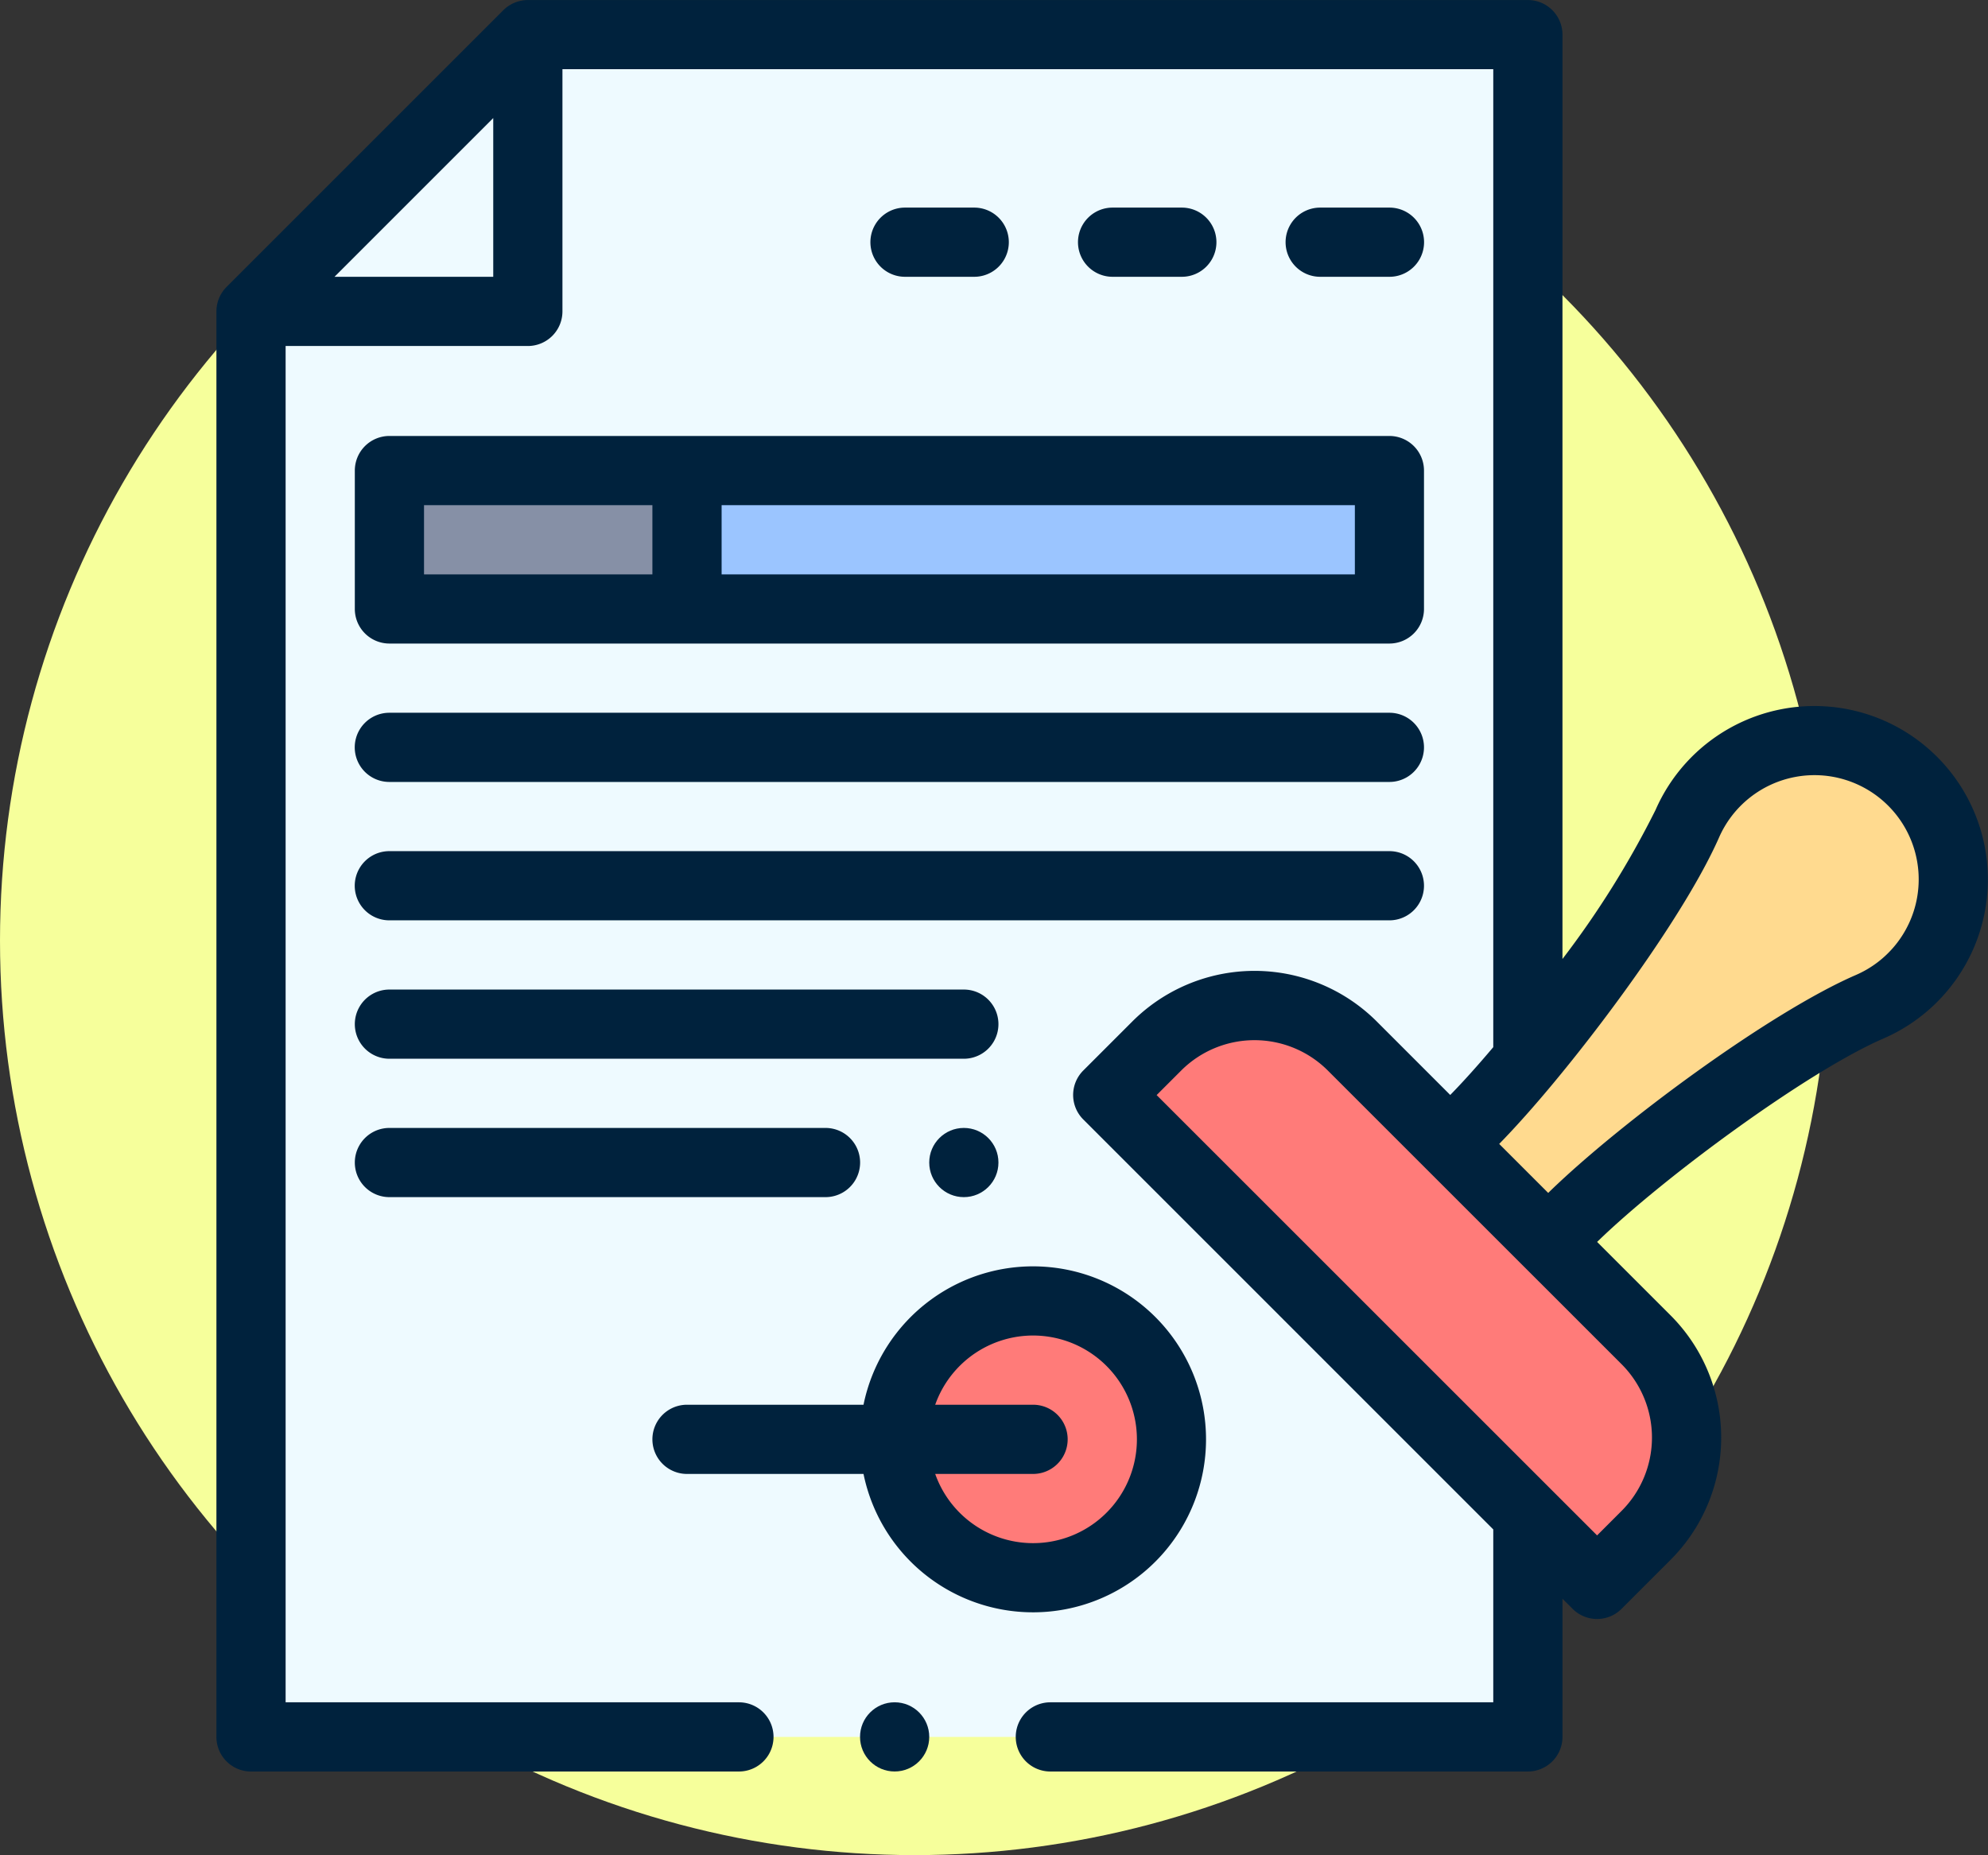 <svg xmlns="http://www.w3.org/2000/svg" width="103.938" height="97" viewBox="0 0 103.938 97">
  <rect x="0" y="0" width="103.938" height="97" fill="#333333" stroke="none"/>
  <g id="Grupo_16260" data-name="Grupo 16260" transform="translate(-270.503 -3628.741)">
    <g id="Grupo_16259" data-name="Grupo 16259" transform="translate(-282.555 -158.742)">
      <circle id="Elipse_681" data-name="Elipse 681" cx="47.818" cy="47.818" r="47.818" transform="translate(553.058 3788.848)" fill="#f6ff9b"/>
      <g id="Grupo_16145" data-name="Grupo 16145" transform="translate(564.373 3787.483)">
        <g id="Grupo_16143" data-name="Grupo 16143" transform="translate(1.809 1.809)">
          <path id="Trazado_9831" data-name="Trazado 9831" d="M2363.733,546.606l-14.474,14.473v74.537h66.758v-89.01Z" transform="translate(-2349.259 -546.606)" fill="#eefaff"/>
          <path id="Trazado_9832" data-name="Trazado 9832" d="M2467.59,604.157a7.281,7.281,0,0,1-2.268,11.805c-4.408,1.92-12.343,7.838-15.74,11.237l-1.046,1.044v0l-5.118-5.118,1.055-1.053c3.435-3.442,9.389-11.287,11.333-15.68a7.267,7.267,0,0,1,11.785-2.236Z" transform="translate(-2380.718 -565.117)" fill="#ffda8f"/>
          <path id="Trazado_9833" data-name="Trazado 9833" d="M2444.667,640.323a7.239,7.239,0,0,1,0,10.235l-2.558,2.558-25.585-25.585,2.559-2.558a7.233,7.233,0,0,1,10.234,0l15.351,15.35Z" transform="translate(-2371.732 -572.08)" fill="#ff7b79"/>
          <path id="Trazado_9834" data-name="Trazado 9834" d="M2383.492,580.839h36.726v7.236h-36.726Z" transform="translate(-2360.697 -558.043)" fill="#9bc5ff"/>
          <circle id="Elipse_682" data-name="Elipse 682" cx="7.237" cy="7.237" r="7.237" transform="translate(33.651 66.215)" fill="#ff7b79"/>
          <path id="Trazado_9835" data-name="Trazado 9835" d="M2360.127,580.839h15.559v7.236h-15.559Z" transform="translate(-2352.89 -558.043)" fill="#8690a6"/>
        </g>
        <g id="Grupo_16144" data-name="Grupo 16144">
          <circle id="Elipse_683" data-name="Elipse 683" cx="1.809" cy="1.809" r="1.809" transform="translate(37.268 58.978)" fill="#00223d"/>
          <path id="Trazado_9836" data-name="Trazado 9836" d="M2357.41,579.931v7.236a1.809,1.809,0,0,0,1.809,1.809H2411.5a1.809,1.809,0,0,0,1.809-1.809v-7.236a1.809,1.809,0,0,0-1.809-1.809h-52.285A1.809,1.809,0,0,0,2357.41,579.931Zm19.177,1.809h33.108v3.619h-33.108Zm-15.559,0h11.94v3.619h-11.94Z" transform="translate(-2350.174 -555.326)" fill="#00223d"/>
          <path id="Trazado_9837" data-name="Trazado 9837" d="M2359.219,603.475H2411.5a1.809,1.809,0,1,0,0-3.618h-52.285a1.809,1.809,0,1,0,0,3.618Z" transform="translate(-2350.174 -562.588)" fill="#00223d"/>
          <path id="Trazado_9838" data-name="Trazado 9838" d="M2359.219,614.342H2411.5a1.809,1.809,0,1,0,0-3.618h-52.285a1.809,1.809,0,1,0,0,3.618Z" transform="translate(-2350.174 -566.219)" fill="#00223d"/>
          <path id="Trazado_9839" data-name="Trazado 9839" d="M2359.219,625.21h30.032a1.809,1.809,0,1,0,0-3.618h-30.032a1.809,1.809,0,1,0,0,3.618Z" transform="translate(-2350.174 -569.85)" fill="#00223d"/>
          <path id="Trazado_9840" data-name="Trazado 9840" d="M2359.219,636.077h22.8a1.809,1.809,0,0,0,0-3.618h-22.8a1.809,1.809,0,1,0,0,3.618Z" transform="translate(-2350.174 -573.481)" fill="#00223d"/>
          <path id="Trazado_9841" data-name="Trazado 9841" d="M2382.584,654.182h9.228a9.045,9.045,0,1,0,0-3.619h-9.228a1.809,1.809,0,1,0,0,3.619Zm18.092-3.619h-5.116a5.428,5.428,0,1,1,0,3.619h5.116a1.809,1.809,0,1,0,0-3.619Z" transform="translate(-2357.98 -577.112)" fill="#00223d"/>
          <path id="Trazado_9842" data-name="Trazado 9842" d="M2435.922,563.808a1.809,1.809,0,1,0,0-3.618H2432.3a1.809,1.809,0,0,0,0,3.618Z" transform="translate(-2374.592 -549.335)" fill="#00223d"/>
          <path id="Trazado_9843" data-name="Trazado 9843" d="M2419.62,563.808a1.809,1.809,0,1,0,0-3.618H2416a1.809,1.809,0,0,0,0,3.618Z" transform="translate(-2369.146 -549.335)" fill="#00223d"/>
          <path id="Trazado_9844" data-name="Trazado 9844" d="M2403.319,563.808a1.809,1.809,0,0,0,0-3.618H2399.7a1.809,1.809,0,0,0,0,3.618Z" transform="translate(-2363.699 -549.335)" fill="#00223d"/>
          <circle id="Elipse_684" data-name="Elipse 684" cx="1.809" cy="1.809" r="1.809" transform="translate(33.65 89.01)" fill="#00223d"/>
          <path id="Trazado_9845" data-name="Trazado 9845" d="M2348.352,636.518h25.509a1.809,1.809,0,0,0,0-3.618h-23.7V561.981h12.664a1.809,1.809,0,0,0,1.809-1.809V547.507H2413.3v51.136c-.82.971-1.586,1.823-2.25,2.5l-3.835-3.836a9.039,9.039,0,0,0-12.793,0l-2.558,2.558a1.809,1.809,0,0,0,0,2.558l21.436,21.437V632.9h-23.157a1.809,1.809,0,0,0,0,3.618h24.966a1.809,1.809,0,0,0,1.809-1.809v-7.225l.53.529a1.809,1.809,0,0,0,2.559,0l2.558-2.558a9.042,9.042,0,0,0,0-12.793l-3.835-3.835c3.431-3.344,10.981-8.9,14.947-10.626a9.067,9.067,0,1,0-11.893-11.96,48.4,48.4,0,0,1-4.866,7.792V545.7a1.809,1.809,0,0,0-1.809-1.809h-52.284a1.828,1.828,0,0,0-1.28.53l-14.473,14.473a1.818,1.818,0,0,0-.529,1.279v74.537a1.809,1.809,0,0,0,1.809,1.809Zm71.654-21.3a5.425,5.425,0,0,1,0,7.676l-1.278,1.279L2395.7,601.149l1.279-1.279a5.422,5.422,0,0,1,7.676,0Zm-3.478-14.795c3.135-3.781,7-9.181,8.566-12.72a5.449,5.449,0,1,1,7.139,7.178c-4.5,1.961-12.337,7.743-16.061,11.384l-2.562-2.562c.858-.878,1.86-2,2.919-3.28Zm-55.512-50.36v8.3h-8.3Z" transform="translate(-2346.543 -543.889)" fill="#00223d"/>
        </g>
      </g>
    </g>
  </g>
</svg>
